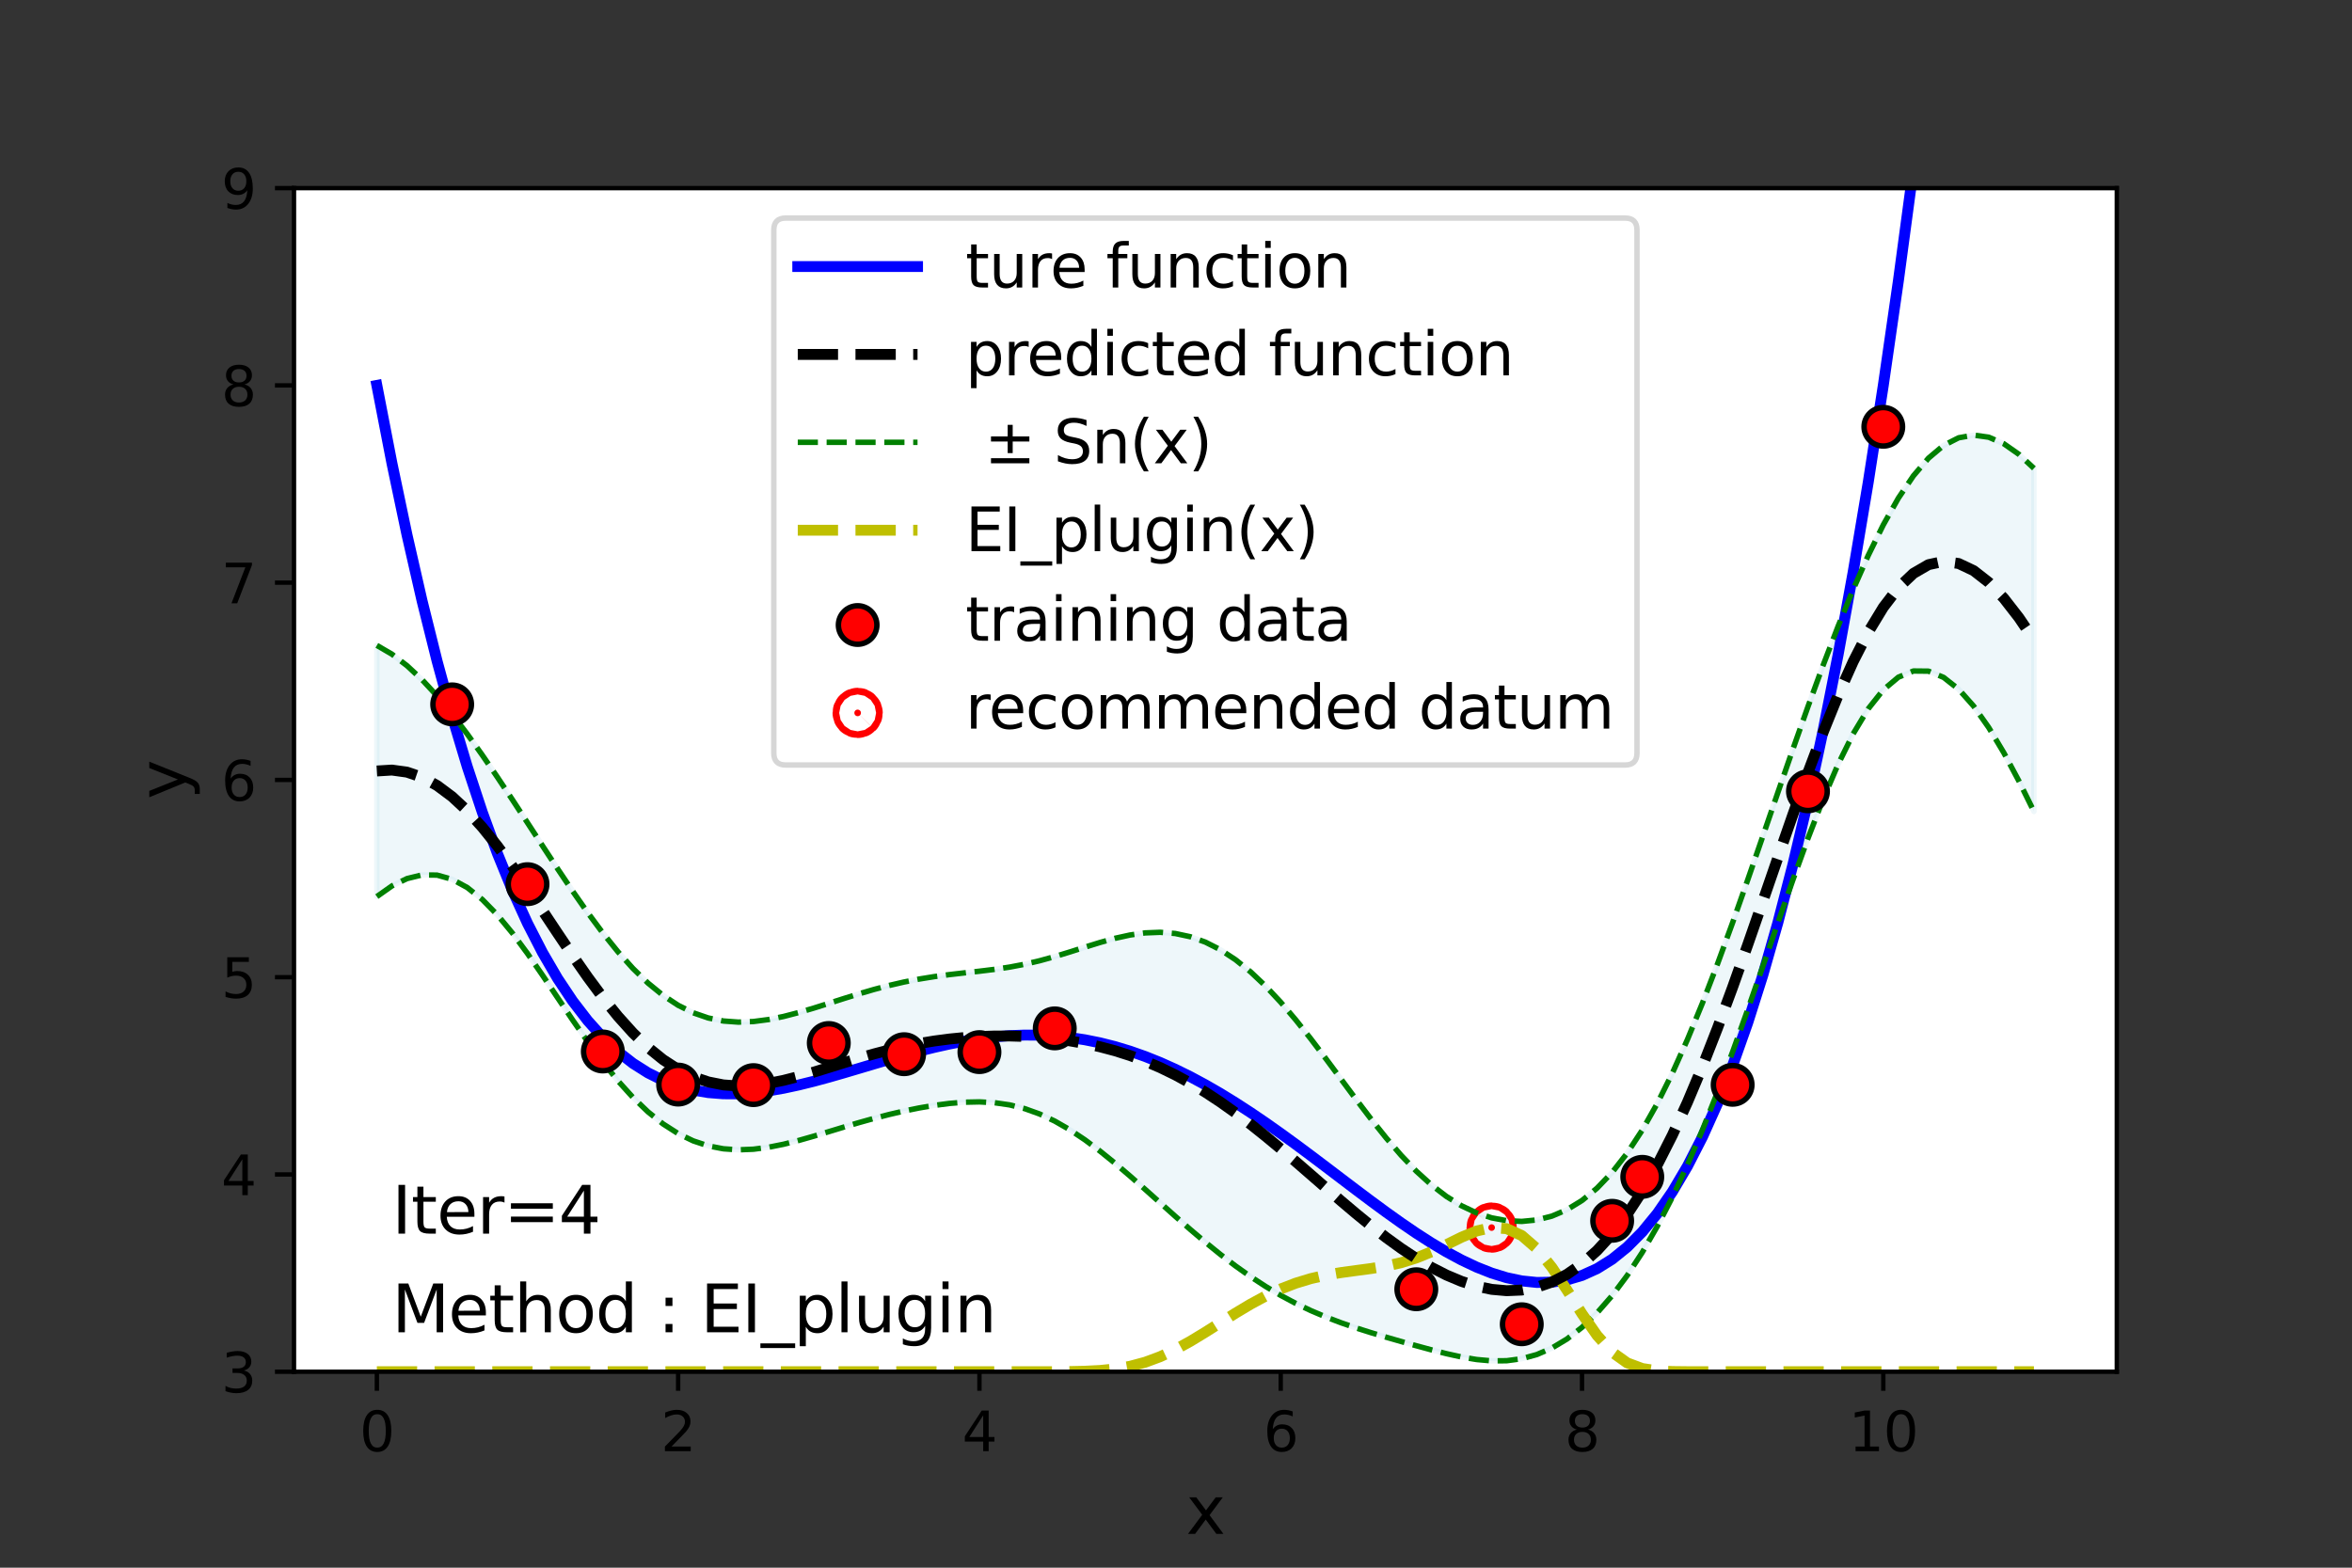 <?xml version="1.0" encoding="utf-8" standalone="no"?>
<!DOCTYPE svg PUBLIC "-//W3C//DTD SVG 1.1//EN"
  "http://www.w3.org/Graphics/SVG/1.1/DTD/svg11.dtd">
<svg height="288pt" version="1.1" viewBox="0 0 432 288" width="432pt" xmlns="http://www.w3.org/2000/svg" xmlns:xlink="http://www.w3.org/1999/xlink">
 <rect x="0" y="0" width="432" height="288" fill="#333333" stroke="none"/>
 <defs>
  <style type="text/css">*{stroke-linecap:butt;stroke-linejoin:round;}</style>
 </defs>
 <g id="figure_1">
  <g id="patch_1">
   <path d="M 0 288 
L 432 288 
L 432 0 
L 0 0 
z
" style="fill:none;"/>
  </g>
  <g id="axes_1">
   <g id="patch_2">
    <path d="M 54 252 
L 388.8 252 
L 388.8 34.56 
L 54 34.56 
z
" style="fill:#ffffff;"/>
   </g>
   <g id="PolyCollection_1">
    <defs>
     <path d="M 69.218 -169.435 
L 69.218 -123.289 
L 71.985 -125.244 
L 74.752 -126.592 
L 77.519 -127.269 
L 80.286 -127.232 
L 83.053 -126.458 
L 85.82 -124.952 
L 88.587 -122.75 
L 91.354 -119.923 
L 94.121 -116.572 
L 96.888 -112.826 
L 99.655 -108.823 
L 102.421 -104.703 
L 105.188 -100.599 
L 107.955 -96.626 
L 110.722 -92.884 
L 113.489 -89.451 
L 116.256 -86.389 
L 119.023 -83.737 
L 121.79 -81.521 
L 124.557 -79.747 
L 127.324 -78.41 
L 130.091 -77.489 
L 132.858 -76.955 
L 135.625 -76.767 
L 138.392 -76.878 
L 141.159 -77.237 
L 143.926 -77.791 
L 146.693 -78.485 
L 149.46 -79.271 
L 152.226 -80.103 
L 154.993 -80.943 
L 157.76 -81.762 
L 160.527 -82.537 
L 163.294 -83.252 
L 166.061 -83.895 
L 168.828 -84.458 
L 171.595 -84.928 
L 174.362 -85.289 
L 177.129 -85.515 
L 179.896 -85.573 
L 182.663 -85.423 
L 185.43 -85.022 
L 188.197 -84.336 
L 190.964 -83.344 
L 193.731 -82.044 
L 196.498 -80.455 
L 199.264 -78.607 
L 202.031 -76.541 
L 204.798 -74.304 
L 207.565 -71.941 
L 210.332 -69.499 
L 213.099 -67.023 
L 215.866 -64.554 
L 218.633 -62.129 
L 221.4 -59.782 
L 224.167 -57.541 
L 226.934 -55.431 
L 229.701 -53.467 
L 232.468 -51.663 
L 235.235 -50.024 
L 238.002 -48.548 
L 240.769 -47.229 
L 243.536 -46.052 
L 246.302 -44.999 
L 249.069 -44.047 
L 251.836 -43.17 
L 254.603 -42.344 
L 257.37 -41.548 
L 260.137 -40.773 
L 262.904 -40.022 
L 265.671 -39.32 
L 268.438 -38.708 
L 271.205 -38.244 
L 273.972 -37.993 
L 276.739 -38.022 
L 279.506 -38.391 
L 282.273 -39.153 
L 285.04 -40.348 
L 287.807 -42.008 
L 290.574 -44.156 
L 293.34 -46.808 
L 296.107 -49.979 
L 298.874 -53.68 
L 301.641 -57.926 
L 304.408 -62.725 
L 307.175 -68.086 
L 309.942 -74.003 
L 312.709 -80.457 
L 315.476 -87.407 
L 318.243 -94.787 
L 321.01 -102.507 
L 323.777 -110.445 
L 326.544 -118.454 
L 329.311 -126.366 
L 332.078 -133.991 
L 334.845 -141.131 
L 337.612 -147.589 
L 340.379 -153.189 
L 343.145 -157.785 
L 345.912 -161.273 
L 348.679 -163.593 
L 351.446 -164.73 
L 354.213 -164.702 
L 356.98 -163.561 
L 359.747 -161.384 
L 362.514 -158.27 
L 365.281 -154.335 
L 368.048 -149.708 
L 370.815 -144.524 
L 373.582 -138.923 
L 373.582 -201.962 
L 373.582 -201.962 
L 370.815 -204.542 
L 368.048 -206.481 
L 365.281 -207.681 
L 362.514 -208.065 
L 359.747 -207.572 
L 356.98 -206.164 
L 354.213 -203.832 
L 351.446 -200.591 
L 348.679 -196.484 
L 345.912 -191.579 
L 343.145 -185.959 
L 340.379 -179.718 
L 337.612 -172.949 
L 334.845 -165.744 
L 332.078 -158.191 
L 329.311 -150.377 
L 326.544 -142.398 
L 323.777 -134.357 
L 321.01 -126.362 
L 318.243 -118.526 
L 315.476 -110.958 
L 312.709 -103.765 
L 309.942 -97.039 
L 307.175 -90.863 
L 304.408 -85.299 
L 301.641 -80.392 
L 298.874 -76.165 
L 296.107 -72.617 
L 293.34 -69.727 
L 290.574 -67.459 
L 287.807 -65.763 
L 285.04 -64.588 
L 282.273 -63.885 
L 279.506 -63.615 
L 276.739 -63.748 
L 273.972 -64.27 
L 271.205 -65.181 
L 268.438 -66.488 
L 265.671 -68.201 
L 262.904 -70.325 
L 260.137 -72.847 
L 257.37 -75.737 
L 254.603 -78.947 
L 251.836 -82.408 
L 249.069 -86.044 
L 246.302 -89.769 
L 243.536 -93.497 
L 240.769 -97.144 
L 238.002 -100.63 
L 235.235 -103.883 
L 232.468 -106.843 
L 229.701 -109.458 
L 226.934 -111.69 
L 224.167 -113.515 
L 221.4 -114.922 
L 218.633 -115.913 
L 215.866 -116.505 
L 213.099 -116.726 
L 210.332 -116.618 
L 207.565 -116.23 
L 204.798 -115.621 
L 202.031 -114.854 
L 199.264 -113.996 
L 196.498 -113.113 
L 193.731 -112.266 
L 190.964 -111.503 
L 188.197 -110.856 
L 185.43 -110.332 
L 182.663 -109.917 
L 179.896 -109.578 
L 177.129 -109.271 
L 174.362 -108.953 
L 171.595 -108.584 
L 168.828 -108.137 
L 166.061 -107.597 
L 163.294 -106.958 
L 160.527 -106.227 
L 157.76 -105.42 
L 154.993 -104.558 
L 152.226 -103.673 
L 149.46 -102.801 
L 146.693 -101.983 
L 143.926 -101.265 
L 141.159 -100.698 
L 138.392 -100.335 
L 135.625 -100.228 
L 132.858 -100.43 
L 130.091 -100.987 
L 127.324 -101.94 
L 124.557 -103.317 
L 121.79 -105.136 
L 119.023 -107.396 
L 116.256 -110.084 
L 113.489 -113.166 
L 110.722 -116.599 
L 107.955 -120.324 
L 105.188 -124.277 
L 102.421 -128.392 
L 99.655 -132.601 
L 96.888 -136.846 
L 94.121 -141.073 
L 91.354 -145.233 
L 88.587 -149.277 
L 85.82 -153.153 
L 83.053 -156.798 
L 80.286 -160.149 
L 77.519 -163.139 
L 74.752 -165.711 
L 71.985 -167.82 
L 69.218 -169.435 
z
" id="maeccdcb677" style="stroke:#add8e6;stroke-opacity:0.2;"/>
    </defs>
    <g clip-path="url(#p981673489e)">
     <use style="fill:#add8e6;fill-opacity:0.2;stroke:#add8e6;stroke-opacity:0.2;" x="0" xlink:href="#maeccdcb677" y="288"/>
    </g>
   </g>
   <g id="PathCollection_1">
    <defs>
     <path d="M 0 0.612 
C 0.162 0.612 0.318 0.548 0.433 0.433 
C 0.548 0.318 0.612 0.162 0.612 0 
C 0.612 -0.162 0.548 -0.318 0.433 -0.433 
C 0.318 -0.548 0.162 -0.612 0 -0.612 
C -0.162 -0.612 -0.318 -0.548 -0.433 -0.433 
C -0.548 -0.318 -0.612 -0.162 -0.612 0 
C -0.612 0.162 -0.548 0.318 -0.433 0.433 
C -0.318 0.548 -0.162 0.612 0 0.612 
z
" id="me8511dda87" style="stroke:#ff0000;stroke-width:8;"/>
    </defs>
    <g clip-path="url(#p981673489e)">
     <use style="fill:#ff0000;stroke:#ff0000;stroke-width:8;" x="273.972" xlink:href="#me8511dda87" y="225.519"/>
    </g>
   </g>
   <g id="matplotlib.axis_1">
    <g id="xtick_1">
     <g id="line2d_1">
      <defs>
       <path d="M 0 0 
L 0 3.5 
" id="m7a1bb5cfb3" style="stroke:#000000;stroke-width:0.8;"/>
      </defs>
      <g>
       <use style="stroke:#000000;stroke-width:0.8;" x="69.218" xlink:href="#m7a1bb5cfb3" y="252"/>
      </g>
     </g>
     <g id="text_1">
      <!-- 0 -->
      <g transform="translate(66.037 266.598)scale(0.1 -0.1)">
       <defs>
        <path d="M 2034 4250 
Q 1547 4250 1301 3770 
Q 1056 3291 1056 2328 
Q 1056 1369 1301 889 
Q 1547 409 2034 409 
Q 2525 409 2770 889 
Q 3016 1369 3016 2328 
Q 3016 3291 2770 3770 
Q 2525 4250 2034 4250 
z
M 2034 4750 
Q 2819 4750 3233 4129 
Q 3647 3509 3647 2328 
Q 3647 1150 3233 529 
Q 2819 -91 2034 -91 
Q 1250 -91 836 529 
Q 422 1150 422 2328 
Q 422 3509 836 4129 
Q 1250 4750 2034 4750 
z
" id="DejaVuSans-30" transform="scale(0.016)"/>
       </defs>
       <use xlink:href="#DejaVuSans-30"/>
      </g>
     </g>
    </g>
    <g id="xtick_2">
     <g id="line2d_2">
      <g>
       <use style="stroke:#000000;stroke-width:0.8;" x="124.557" xlink:href="#m7a1bb5cfb3" y="252"/>
      </g>
     </g>
     <g id="text_2">
      <!-- 2 -->
      <g transform="translate(121.376 266.598)scale(0.1 -0.1)">
       <defs>
        <path d="M 1228 531 
L 3431 531 
L 3431 0 
L 469 0 
L 469 531 
Q 828 903 1448 1529 
Q 2069 2156 2228 2338 
Q 2531 2678 2651 2914 
Q 2772 3150 2772 3378 
Q 2772 3750 2511 3984 
Q 2250 4219 1831 4219 
Q 1534 4219 1204 4116 
Q 875 4013 500 3803 
L 500 4441 
Q 881 4594 1212 4672 
Q 1544 4750 1819 4750 
Q 2544 4750 2975 4387 
Q 3406 4025 3406 3419 
Q 3406 3131 3298 2873 
Q 3191 2616 2906 2266 
Q 2828 2175 2409 1742 
Q 1991 1309 1228 531 
z
" id="DejaVuSans-32" transform="scale(0.016)"/>
       </defs>
       <use xlink:href="#DejaVuSans-32"/>
      </g>
     </g>
    </g>
    <g id="xtick_3">
     <g id="line2d_3">
      <g>
       <use style="stroke:#000000;stroke-width:0.8;" x="179.896" xlink:href="#m7a1bb5cfb3" y="252"/>
      </g>
     </g>
     <g id="text_3">
      <!-- 4 -->
      <g transform="translate(176.715 266.598)scale(0.1 -0.1)">
       <defs>
        <path d="M 2419 4116 
L 825 1625 
L 2419 1625 
L 2419 4116 
z
M 2253 4666 
L 3047 4666 
L 3047 1625 
L 3713 1625 
L 3713 1100 
L 3047 1100 
L 3047 0 
L 2419 0 
L 2419 1100 
L 313 1100 
L 313 1709 
L 2253 4666 
z
" id="DejaVuSans-34" transform="scale(0.016)"/>
       </defs>
       <use xlink:href="#DejaVuSans-34"/>
      </g>
     </g>
    </g>
    <g id="xtick_4">
     <g id="line2d_4">
      <g>
       <use style="stroke:#000000;stroke-width:0.8;" x="235.235" xlink:href="#m7a1bb5cfb3" y="252"/>
      </g>
     </g>
     <g id="text_4">
      <!-- 6 -->
      <g transform="translate(232.053 266.598)scale(0.1 -0.1)">
       <defs>
        <path d="M 2113 2584 
Q 1688 2584 1439 2293 
Q 1191 2003 1191 1497 
Q 1191 994 1439 701 
Q 1688 409 2113 409 
Q 2538 409 2786 701 
Q 3034 994 3034 1497 
Q 3034 2003 2786 2293 
Q 2538 2584 2113 2584 
z
M 3366 4563 
L 3366 3988 
Q 3128 4100 2886 4159 
Q 2644 4219 2406 4219 
Q 1781 4219 1451 3797 
Q 1122 3375 1075 2522 
Q 1259 2794 1537 2939 
Q 1816 3084 2150 3084 
Q 2853 3084 3261 2657 
Q 3669 2231 3669 1497 
Q 3669 778 3244 343 
Q 2819 -91 2113 -91 
Q 1303 -91 875 529 
Q 447 1150 447 2328 
Q 447 3434 972 4092 
Q 1497 4750 2381 4750 
Q 2619 4750 2861 4703 
Q 3103 4656 3366 4563 
z
" id="DejaVuSans-36" transform="scale(0.016)"/>
       </defs>
       <use xlink:href="#DejaVuSans-36"/>
      </g>
     </g>
    </g>
    <g id="xtick_5">
     <g id="line2d_5">
      <g>
       <use style="stroke:#000000;stroke-width:0.8;" x="290.574" xlink:href="#m7a1bb5cfb3" y="252"/>
      </g>
     </g>
     <g id="text_5">
      <!-- 8 -->
      <g transform="translate(287.392 266.598)scale(0.1 -0.1)">
       <defs>
        <path d="M 2034 2216 
Q 1584 2216 1326 1975 
Q 1069 1734 1069 1313 
Q 1069 891 1326 650 
Q 1584 409 2034 409 
Q 2484 409 2743 651 
Q 3003 894 3003 1313 
Q 3003 1734 2745 1975 
Q 2488 2216 2034 2216 
z
M 1403 2484 
Q 997 2584 770 2862 
Q 544 3141 544 3541 
Q 544 4100 942 4425 
Q 1341 4750 2034 4750 
Q 2731 4750 3128 4425 
Q 3525 4100 3525 3541 
Q 3525 3141 3298 2862 
Q 3072 2584 2669 2484 
Q 3125 2378 3379 2068 
Q 3634 1759 3634 1313 
Q 3634 634 3220 271 
Q 2806 -91 2034 -91 
Q 1263 -91 848 271 
Q 434 634 434 1313 
Q 434 1759 690 2068 
Q 947 2378 1403 2484 
z
M 1172 3481 
Q 1172 3119 1398 2916 
Q 1625 2713 2034 2713 
Q 2441 2713 2670 2916 
Q 2900 3119 2900 3481 
Q 2900 3844 2670 4047 
Q 2441 4250 2034 4250 
Q 1625 4250 1398 4047 
Q 1172 3844 1172 3481 
z
" id="DejaVuSans-38" transform="scale(0.016)"/>
       </defs>
       <use xlink:href="#DejaVuSans-38"/>
      </g>
     </g>
    </g>
    <g id="xtick_6">
     <g id="line2d_6">
      <g>
       <use style="stroke:#000000;stroke-width:0.8;" x="345.912" xlink:href="#m7a1bb5cfb3" y="252"/>
      </g>
     </g>
     <g id="text_6">
      <!-- 10 -->
      <g transform="translate(339.55 266.598)scale(0.1 -0.1)">
       <defs>
        <path d="M 794 531 
L 1825 531 
L 1825 4091 
L 703 3866 
L 703 4441 
L 1819 4666 
L 2450 4666 
L 2450 531 
L 3481 531 
L 3481 0 
L 794 0 
L 794 531 
z
" id="DejaVuSans-31" transform="scale(0.016)"/>
       </defs>
       <use xlink:href="#DejaVuSans-31"/>
       <use x="63.623" xlink:href="#DejaVuSans-30"/>
      </g>
     </g>
    </g>
    <g id="text_7">
     <!-- x -->
     <g transform="translate(217.849 281.796)scale(0.12 -0.12)">
      <defs>
       <path d="M 3513 3500 
L 2247 1797 
L 3578 0 
L 2900 0 
L 1881 1375 
L 863 0 
L 184 0 
L 1544 1831 
L 300 3500 
L 978 3500 
L 1906 2253 
L 2834 3500 
L 3513 3500 
z
" id="DejaVuSans-78" transform="scale(0.016)"/>
      </defs>
      <use xlink:href="#DejaVuSans-78"/>
     </g>
    </g>
   </g>
   <g id="matplotlib.axis_2">
    <g id="ytick_1">
     <g id="line2d_7">
      <defs>
       <path d="M 0 0 
L -3.5 0 
" id="m44ce4b5a04" style="stroke:#000000;stroke-width:0.8;"/>
      </defs>
      <g>
       <use style="stroke:#000000;stroke-width:0.8;" x="54" xlink:href="#m44ce4b5a04" y="252"/>
      </g>
     </g>
     <g id="text_8">
      <!-- 3 -->
      <g transform="translate(40.638 255.799)scale(0.1 -0.1)">
       <defs>
        <path d="M 2597 2516 
Q 3050 2419 3304 2112 
Q 3559 1806 3559 1356 
Q 3559 666 3084 287 
Q 2609 -91 1734 -91 
Q 1441 -91 1130 -33 
Q 819 25 488 141 
L 488 750 
Q 750 597 1062 519 
Q 1375 441 1716 441 
Q 2309 441 2620 675 
Q 2931 909 2931 1356 
Q 2931 1769 2642 2001 
Q 2353 2234 1838 2234 
L 1294 2234 
L 1294 2753 
L 1863 2753 
Q 2328 2753 2575 2939 
Q 2822 3125 2822 3475 
Q 2822 3834 2567 4026 
Q 2313 4219 1838 4219 
Q 1578 4219 1281 4162 
Q 984 4106 628 3988 
L 628 4550 
Q 988 4650 1302 4700 
Q 1616 4750 1894 4750 
Q 2613 4750 3031 4423 
Q 3450 4097 3450 3541 
Q 3450 3153 3228 2886 
Q 3006 2619 2597 2516 
z
" id="DejaVuSans-33" transform="scale(0.016)"/>
       </defs>
       <use xlink:href="#DejaVuSans-33"/>
      </g>
     </g>
    </g>
    <g id="ytick_2">
     <g id="line2d_8">
      <g>
       <use style="stroke:#000000;stroke-width:0.8;" x="54" xlink:href="#m44ce4b5a04" y="215.76"/>
      </g>
     </g>
     <g id="text_9">
      <!-- 4 -->
      <g transform="translate(40.638 219.559)scale(0.1 -0.1)">
       <use xlink:href="#DejaVuSans-34"/>
      </g>
     </g>
    </g>
    <g id="ytick_3">
     <g id="line2d_9">
      <g>
       <use style="stroke:#000000;stroke-width:0.8;" x="54" xlink:href="#m44ce4b5a04" y="179.52"/>
      </g>
     </g>
     <g id="text_10">
      <!-- 5 -->
      <g transform="translate(40.638 183.319)scale(0.1 -0.1)">
       <defs>
        <path d="M 691 4666 
L 3169 4666 
L 3169 4134 
L 1269 4134 
L 1269 2991 
Q 1406 3038 1543 3061 
Q 1681 3084 1819 3084 
Q 2600 3084 3056 2656 
Q 3513 2228 3513 1497 
Q 3513 744 3044 326 
Q 2575 -91 1722 -91 
Q 1428 -91 1123 -41 
Q 819 9 494 109 
L 494 744 
Q 775 591 1075 516 
Q 1375 441 1709 441 
Q 2250 441 2565 725 
Q 2881 1009 2881 1497 
Q 2881 1984 2565 2268 
Q 2250 2553 1709 2553 
Q 1456 2553 1204 2497 
Q 953 2441 691 2322 
L 691 4666 
z
" id="DejaVuSans-35" transform="scale(0.016)"/>
       </defs>
       <use xlink:href="#DejaVuSans-35"/>
      </g>
     </g>
    </g>
    <g id="ytick_4">
     <g id="line2d_10">
      <g>
       <use style="stroke:#000000;stroke-width:0.8;" x="54" xlink:href="#m44ce4b5a04" y="143.28"/>
      </g>
     </g>
     <g id="text_11">
      <!-- 6 -->
      <g transform="translate(40.638 147.079)scale(0.1 -0.1)">
       <use xlink:href="#DejaVuSans-36"/>
      </g>
     </g>
    </g>
    <g id="ytick_5">
     <g id="line2d_11">
      <g>
       <use style="stroke:#000000;stroke-width:0.8;" x="54" xlink:href="#m44ce4b5a04" y="107.04"/>
      </g>
     </g>
     <g id="text_12">
      <!-- 7 -->
      <g transform="translate(40.638 110.839)scale(0.1 -0.1)">
       <defs>
        <path d="M 525 4666 
L 3525 4666 
L 3525 4397 
L 1831 0 
L 1172 0 
L 2766 4134 
L 525 4134 
L 525 4666 
z
" id="DejaVuSans-37" transform="scale(0.016)"/>
       </defs>
       <use xlink:href="#DejaVuSans-37"/>
      </g>
     </g>
    </g>
    <g id="ytick_6">
     <g id="line2d_12">
      <g>
       <use style="stroke:#000000;stroke-width:0.8;" x="54" xlink:href="#m44ce4b5a04" y="70.8"/>
      </g>
     </g>
     <g id="text_13">
      <!-- 8 -->
      <g transform="translate(40.638 74.599)scale(0.1 -0.1)">
       <use xlink:href="#DejaVuSans-38"/>
      </g>
     </g>
    </g>
    <g id="ytick_7">
     <g id="line2d_13">
      <g>
       <use style="stroke:#000000;stroke-width:0.8;" x="54" xlink:href="#m44ce4b5a04" y="34.56"/>
      </g>
     </g>
     <g id="text_14">
      <!-- 9 -->
      <g transform="translate(40.638 38.359)scale(0.1 -0.1)">
       <defs>
        <path d="M 703 97 
L 703 672 
Q 941 559 1184 500 
Q 1428 441 1663 441 
Q 2288 441 2617 861 
Q 2947 1281 2994 2138 
Q 2813 1869 2534 1725 
Q 2256 1581 1919 1581 
Q 1219 1581 811 2004 
Q 403 2428 403 3163 
Q 403 3881 828 4315 
Q 1253 4750 1959 4750 
Q 2769 4750 3195 4129 
Q 3622 3509 3622 2328 
Q 3622 1225 3098 567 
Q 2575 -91 1691 -91 
Q 1453 -91 1209 -44 
Q 966 3 703 97 
z
M 1959 2075 
Q 2384 2075 2632 2365 
Q 2881 2656 2881 3163 
Q 2881 3666 2632 3958 
Q 2384 4250 1959 4250 
Q 1534 4250 1286 3958 
Q 1038 3666 1038 3163 
Q 1038 2656 1286 2365 
Q 1534 2075 1959 2075 
z
" id="DejaVuSans-39" transform="scale(0.016)"/>
       </defs>
       <use xlink:href="#DejaVuSans-39"/>
      </g>
     </g>
    </g>
    <g id="text_15">
     <!-- y -->
     <g transform="translate(34.142 146.831)rotate(-90)scale(0.12 -0.12)">
      <defs>
       <path d="M 2059 -325 
Q 1816 -950 1584 -1140 
Q 1353 -1331 966 -1331 
L 506 -1331 
L 506 -850 
L 844 -850 
Q 1081 -850 1212 -737 
Q 1344 -625 1503 -206 
L 1606 56 
L 191 3500 
L 800 3500 
L 1894 763 
L 2988 3500 
L 3597 3500 
L 2059 -325 
z
" id="DejaVuSans-79" transform="scale(0.016)"/>
      </defs>
      <use xlink:href="#DejaVuSans-79"/>
     </g>
    </g>
   </g>
   <g id="line2d_14">
    <path clip-path="url(#p981673489e)" d="M 69.218 70.8 
L 71.985 85.084 
L 74.752 98.255 
L 77.519 110.365 
L 80.286 121.466 
L 83.053 131.608 
L 85.82 140.842 
L 88.587 149.214 
L 91.354 156.771 
L 94.121 163.561 
L 96.888 169.626 
L 99.655 175.012 
L 102.421 179.761 
L 105.188 183.913 
L 107.955 187.509 
L 110.722 190.589 
L 113.489 193.19 
L 116.256 195.349 
L 119.023 197.101 
L 121.79 198.482 
L 124.557 199.524 
L 127.324 200.261 
L 130.091 200.723 
L 132.858 200.94 
L 135.625 200.941 
L 138.392 200.754 
L 141.159 200.406 
L 143.926 199.922 
L 146.693 199.327 
L 149.46 198.643 
L 152.226 197.894 
L 154.993 197.099 
L 157.76 196.279 
L 160.527 195.453 
L 163.294 194.638 
L 166.061 193.851 
L 168.828 193.106 
L 171.595 192.419 
L 174.362 191.803 
L 177.129 191.268 
L 179.896 190.827 
L 182.663 190.488 
L 185.43 190.261 
L 188.197 190.153 
L 190.964 190.17 
L 193.731 190.317 
L 196.498 190.599 
L 199.264 191.018 
L 202.031 191.576 
L 204.798 192.273 
L 207.565 193.11 
L 210.332 194.084 
L 213.099 195.194 
L 215.866 196.434 
L 218.633 197.8 
L 221.4 199.287 
L 224.167 200.885 
L 226.934 202.589 
L 229.701 204.386 
L 232.468 206.268 
L 235.235 208.222 
L 238.002 210.235 
L 240.769 212.294 
L 243.536 214.383 
L 246.302 216.485 
L 249.069 218.584 
L 251.836 220.661 
L 254.603 222.696 
L 257.37 224.668 
L 260.137 226.556 
L 262.904 228.335 
L 265.671 229.983 
L 268.438 231.473 
L 271.205 232.78 
L 273.972 233.875 
L 276.739 234.729 
L 279.506 235.314 
L 282.273 235.598 
L 285.04 235.548 
L 287.807 235.132 
L 290.574 234.315 
L 293.34 233.061 
L 296.107 231.335 
L 298.874 229.098 
L 301.641 226.31 
L 304.408 222.933 
L 307.175 218.925 
L 309.942 214.244 
L 312.709 208.846 
L 315.476 202.686 
L 318.243 195.719 
L 321.01 187.899 
L 323.777 179.176 
L 326.544 169.503 
L 329.311 158.828 
L 332.078 147.101 
L 334.845 134.269 
L 337.612 120.278 
L 340.379 105.074 
L 343.145 88.6 
L 345.912 70.8 
L 348.679 51.616 
L 351.446 30.987 
L 354.213 8.855 
L 355.364 -1 
" style="fill:none;stroke:#0000ff;stroke-linecap:square;stroke-width:2;"/>
   </g>
   <g id="line2d_15">
    <path clip-path="url(#p981673489e)" d="M 69.218 164.711 
L 71.985 162.756 
L 74.752 161.408 
L 77.519 160.731 
L 80.286 160.768 
L 83.053 161.542 
L 85.82 163.048 
L 88.587 165.25 
L 91.354 168.077 
L 94.121 171.428 
L 96.888 175.174 
L 99.655 179.177 
L 102.421 183.297 
L 105.188 187.401 
L 107.955 191.374 
L 110.722 195.116 
L 113.489 198.549 
L 116.256 201.611 
L 119.023 204.263 
L 121.79 206.479 
L 124.557 208.253 
L 127.324 209.59 
L 130.091 210.511 
L 132.858 211.045 
L 135.625 211.233 
L 138.392 211.122 
L 141.159 210.763 
L 143.926 210.209 
L 146.693 209.515 
L 149.46 208.729 
L 152.226 207.897 
L 154.993 207.057 
L 157.76 206.238 
L 160.527 205.463 
L 163.294 204.748 
L 166.061 204.105 
L 168.828 203.542 
L 171.595 203.072 
L 174.362 202.711 
L 177.129 202.485 
L 179.896 202.427 
L 182.663 202.577 
L 185.43 202.978 
L 188.197 203.664 
L 190.964 204.656 
L 193.731 205.956 
L 196.498 207.545 
L 199.264 209.393 
L 202.031 211.459 
L 204.798 213.696 
L 207.565 216.059 
L 210.332 218.501 
L 213.099 220.977 
L 215.866 223.446 
L 218.633 225.871 
L 221.4 228.218 
L 224.167 230.459 
L 226.934 232.569 
L 229.701 234.533 
L 232.468 236.337 
L 235.235 237.976 
L 238.002 239.452 
L 240.769 240.771 
L 243.536 241.948 
L 246.302 243.001 
L 249.069 243.953 
L 251.836 244.83 
L 254.603 245.656 
L 257.37 246.452 
L 260.137 247.227 
L 262.904 247.978 
L 265.671 248.68 
L 268.438 249.292 
L 271.205 249.756 
L 273.972 250.007 
L 276.739 249.978 
L 279.506 249.609 
L 282.273 248.847 
L 285.04 247.652 
L 287.807 245.992 
L 290.574 243.844 
L 293.34 241.192 
L 296.107 238.021 
L 298.874 234.32 
L 301.641 230.074 
L 304.408 225.275 
L 307.175 219.914 
L 309.942 213.997 
L 312.709 207.543 
L 315.476 200.593 
L 318.243 193.213 
L 321.01 185.493 
L 323.777 177.555 
L 326.544 169.546 
L 329.311 161.634 
L 332.078 154.009 
L 334.845 146.869 
L 337.612 140.411 
L 340.379 134.811 
L 343.145 130.215 
L 345.912 126.727 
L 348.679 124.407 
L 351.446 123.27 
L 354.213 123.298 
L 356.98 124.439 
L 359.747 126.616 
L 362.514 129.73 
L 365.281 133.665 
L 368.048 138.292 
L 370.815 143.476 
L 373.582 149.077 
" style="fill:none;stroke:#008000;stroke-dasharray:3.7,1.6;stroke-dashoffset:0;"/>
   </g>
   <g id="line2d_16">
    <path clip-path="url(#p981673489e)" d="M 69.218 118.565 
L 71.985 120.18 
L 74.752 122.289 
L 77.519 124.861 
L 80.286 127.851 
L 83.053 131.202 
L 85.82 134.847 
L 88.587 138.723 
L 91.354 142.767 
L 94.121 146.927 
L 96.888 151.154 
L 99.655 155.399 
L 102.421 159.608 
L 105.188 163.723 
L 107.955 167.676 
L 110.722 171.401 
L 113.489 174.834 
L 116.256 177.916 
L 119.023 180.604 
L 121.79 182.864 
L 124.557 184.683 
L 127.324 186.06 
L 130.091 187.013 
L 132.858 187.57 
L 135.625 187.772 
L 138.392 187.665 
L 141.159 187.302 
L 143.926 186.735 
L 146.693 186.017 
L 149.46 185.199 
L 152.226 184.327 
L 154.993 183.442 
L 157.76 182.58 
L 160.527 181.773 
L 163.294 181.042 
L 166.061 180.403 
L 168.828 179.863 
L 171.595 179.416 
L 174.362 179.047 
L 177.129 178.729 
L 179.896 178.422 
L 182.663 178.083 
L 185.43 177.668 
L 188.197 177.144 
L 190.964 176.497 
L 193.731 175.734 
L 196.498 174.887 
L 199.264 174.004 
L 202.031 173.146 
L 204.798 172.379 
L 207.565 171.77 
L 210.332 171.382 
L 213.099 171.274 
L 215.866 171.495 
L 218.633 172.087 
L 221.4 173.078 
L 224.167 174.485 
L 226.934 176.31 
L 229.701 178.542 
L 232.468 181.157 
L 235.235 184.117 
L 238.002 187.37 
L 240.769 190.856 
L 243.536 194.503 
L 246.302 198.231 
L 249.069 201.956 
L 251.836 205.592 
L 254.603 209.053 
L 257.37 212.263 
L 260.137 215.154 
L 262.904 217.675 
L 265.671 219.799 
L 268.438 221.512 
L 271.205 222.819 
L 273.972 223.73 
L 276.739 224.252 
L 279.506 224.385 
L 282.273 224.115 
L 285.04 223.412 
L 287.807 222.237 
L 290.574 220.541 
L 293.34 218.273 
L 296.107 215.383 
L 298.874 211.835 
L 301.641 207.608 
L 304.408 202.701 
L 307.175 197.137 
L 309.942 190.961 
L 312.709 184.235 
L 315.476 177.042 
L 318.243 169.474 
L 321.01 161.638 
L 323.777 153.643 
L 326.544 145.602 
L 329.311 137.623 
L 332.078 129.809 
L 334.845 122.256 
L 337.612 115.051 
L 340.379 108.282 
L 343.145 102.041 
L 345.912 96.421 
L 348.679 91.516 
L 351.446 87.409 
L 354.213 84.168 
L 356.98 81.836 
L 359.747 80.428 
L 362.514 79.935 
L 365.281 80.319 
L 368.048 81.519 
L 370.815 83.458 
L 373.582 86.038 
" style="fill:none;stroke:#008000;stroke-dasharray:3.7,1.6;stroke-dashoffset:0;"/>
   </g>
   <g id="line2d_17">
    <path clip-path="url(#p981673489e)" d="M 69.218 252 
L 71.985 252 
L 74.752 252 
L 77.519 252 
L 80.286 252 
L 83.053 252 
L 85.82 252 
L 88.587 252 
L 91.354 252 
L 94.121 252 
L 96.888 252 
L 99.655 252 
L 102.421 252 
L 105.188 252 
L 107.955 252 
L 110.722 252 
L 113.489 252 
L 116.256 252 
L 119.023 252 
L 121.79 252 
L 124.557 251.999 
L 127.324 251.998 
L 130.091 251.998 
L 132.858 251.997 
L 135.625 251.997 
L 138.392 251.997 
L 141.159 251.998 
L 143.926 251.998 
L 146.693 251.999 
L 149.46 251.999 
L 152.226 251.999 
L 154.993 251.999 
L 157.76 252 
L 160.527 252 
L 163.294 252 
L 166.061 252 
L 168.828 252 
L 171.595 252 
L 174.362 252 
L 177.129 252 
L 179.896 252 
L 182.663 252 
L 185.43 252 
L 188.197 251.999 
L 190.964 251.997 
L 193.731 251.99 
L 196.498 251.968 
L 199.264 251.909 
L 202.031 251.77 
L 204.798 251.49 
L 207.565 251.004 
L 210.332 250.26 
L 213.099 249.234 
L 215.866 247.937 
L 218.633 246.414 
L 221.4 244.735 
L 224.167 242.981 
L 226.934 241.239 
L 229.701 239.587 
L 232.468 238.09 
L 235.235 236.796 
L 238.002 235.729 
L 240.769 234.89 
L 243.536 234.258 
L 246.302 233.787 
L 249.069 233.409 
L 251.836 233.041 
L 254.603 232.591 
L 257.37 231.967 
L 260.137 231.102 
L 262.904 229.978 
L 265.671 228.655 
L 268.438 227.292 
L 271.205 226.144 
L 273.972 225.519 
L 276.739 225.721 
L 279.506 226.98 
L 282.273 229.383 
L 285.04 232.828 
L 287.807 236.993 
L 290.574 241.361 
L 293.34 245.331 
L 296.107 248.404 
L 298.874 250.382 
L 301.641 251.411 
L 304.408 251.832 
L 307.175 251.964 
L 309.942 251.994 
L 312.709 251.999 
L 315.476 252 
L 318.243 252 
L 321.01 252 
L 323.777 252 
L 326.544 252 
L 329.311 252 
L 332.078 252 
L 334.845 252 
L 337.612 252 
L 340.379 252 
L 343.145 252 
L 345.912 252 
L 348.679 252 
L 351.446 252 
L 354.213 252 
L 356.98 252 
L 359.747 252 
L 362.514 252 
L 365.281 252 
L 368.048 252 
L 370.815 252 
L 373.582 251.998 
" style="fill:none;stroke:#bfbf00;stroke-dasharray:7.4,3.2;stroke-dashoffset:0;stroke-width:2;"/>
   </g>
   <g id="patch_3">
    <path d="M 54 252 
L 54 34.56 
" style="fill:none;stroke:#000000;stroke-linecap:square;stroke-linejoin:miter;stroke-width:0.8;"/>
   </g>
   <g id="patch_4">
    <path d="M 388.8 252 
L 388.8 34.56 
" style="fill:none;stroke:#000000;stroke-linecap:square;stroke-linejoin:miter;stroke-width:0.8;"/>
   </g>
   <g id="patch_5">
    <path d="M 54 252 
L 388.8 252 
" style="fill:none;stroke:#000000;stroke-linecap:square;stroke-linejoin:miter;stroke-width:0.8;"/>
   </g>
   <g id="patch_6">
    <path d="M 54 34.56 
L 388.8 34.56 
" style="fill:none;stroke:#000000;stroke-linecap:square;stroke-linejoin:miter;stroke-width:0.8;"/>
   </g>
   <g id="text_16">
    <!-- Method : EI_plugin -->
    <g transform="translate(71.985 244.752)scale(0.12 -0.12)">
     <defs>
      <path d="M 628 4666 
L 1569 4666 
L 2759 1491 
L 3956 4666 
L 4897 4666 
L 4897 0 
L 4281 0 
L 4281 4097 
L 3078 897 
L 2444 897 
L 1241 4097 
L 1241 0 
L 628 0 
L 628 4666 
z
" id="DejaVuSans-4d" transform="scale(0.016)"/>
      <path d="M 3597 1894 
L 3597 1613 
L 953 1613 
Q 991 1019 1311 708 
Q 1631 397 2203 397 
Q 2534 397 2845 478 
Q 3156 559 3463 722 
L 3463 178 
Q 3153 47 2828 -22 
Q 2503 -91 2169 -91 
Q 1331 -91 842 396 
Q 353 884 353 1716 
Q 353 2575 817 3079 
Q 1281 3584 2069 3584 
Q 2775 3584 3186 3129 
Q 3597 2675 3597 1894 
z
M 3022 2063 
Q 3016 2534 2758 2815 
Q 2500 3097 2075 3097 
Q 1594 3097 1305 2825 
Q 1016 2553 972 2059 
L 3022 2063 
z
" id="DejaVuSans-65" transform="scale(0.016)"/>
      <path d="M 1172 4494 
L 1172 3500 
L 2356 3500 
L 2356 3053 
L 1172 3053 
L 1172 1153 
Q 1172 725 1289 603 
Q 1406 481 1766 481 
L 2356 481 
L 2356 0 
L 1766 0 
Q 1100 0 847 248 
Q 594 497 594 1153 
L 594 3053 
L 172 3053 
L 172 3500 
L 594 3500 
L 594 4494 
L 1172 4494 
z
" id="DejaVuSans-74" transform="scale(0.016)"/>
      <path d="M 3513 2113 
L 3513 0 
L 2938 0 
L 2938 2094 
Q 2938 2591 2744 2837 
Q 2550 3084 2163 3084 
Q 1697 3084 1428 2787 
Q 1159 2491 1159 1978 
L 1159 0 
L 581 0 
L 581 4863 
L 1159 4863 
L 1159 2956 
Q 1366 3272 1645 3428 
Q 1925 3584 2291 3584 
Q 2894 3584 3203 3211 
Q 3513 2838 3513 2113 
z
" id="DejaVuSans-68" transform="scale(0.016)"/>
      <path d="M 1959 3097 
Q 1497 3097 1228 2736 
Q 959 2375 959 1747 
Q 959 1119 1226 758 
Q 1494 397 1959 397 
Q 2419 397 2687 759 
Q 2956 1122 2956 1747 
Q 2956 2369 2687 2733 
Q 2419 3097 1959 3097 
z
M 1959 3584 
Q 2709 3584 3137 3096 
Q 3566 2609 3566 1747 
Q 3566 888 3137 398 
Q 2709 -91 1959 -91 
Q 1206 -91 779 398 
Q 353 888 353 1747 
Q 353 2609 779 3096 
Q 1206 3584 1959 3584 
z
" id="DejaVuSans-6f" transform="scale(0.016)"/>
      <path d="M 2906 2969 
L 2906 4863 
L 3481 4863 
L 3481 0 
L 2906 0 
L 2906 525 
Q 2725 213 2448 61 
Q 2172 -91 1784 -91 
Q 1150 -91 751 415 
Q 353 922 353 1747 
Q 353 2572 751 3078 
Q 1150 3584 1784 3584 
Q 2172 3584 2448 3432 
Q 2725 3281 2906 2969 
z
M 947 1747 
Q 947 1113 1208 752 
Q 1469 391 1925 391 
Q 2381 391 2643 752 
Q 2906 1113 2906 1747 
Q 2906 2381 2643 2742 
Q 2381 3103 1925 3103 
Q 1469 3103 1208 2742 
Q 947 2381 947 1747 
z
" id="DejaVuSans-64" transform="scale(0.016)"/>
      <path id="DejaVuSans-20" transform="scale(0.016)"/>
      <path d="M 750 794 
L 1409 794 
L 1409 0 
L 750 0 
L 750 794 
z
M 750 3309 
L 1409 3309 
L 1409 2516 
L 750 2516 
L 750 3309 
z
" id="DejaVuSans-3a" transform="scale(0.016)"/>
      <path d="M 628 4666 
L 3578 4666 
L 3578 4134 
L 1259 4134 
L 1259 2753 
L 3481 2753 
L 3481 2222 
L 1259 2222 
L 1259 531 
L 3634 531 
L 3634 0 
L 628 0 
L 628 4666 
z
" id="DejaVuSans-45" transform="scale(0.016)"/>
      <path d="M 628 4666 
L 1259 4666 
L 1259 0 
L 628 0 
L 628 4666 
z
" id="DejaVuSans-49" transform="scale(0.016)"/>
      <path d="M 3263 -1063 
L 3263 -1509 
L -63 -1509 
L -63 -1063 
L 3263 -1063 
z
" id="DejaVuSans-5f" transform="scale(0.016)"/>
      <path d="M 1159 525 
L 1159 -1331 
L 581 -1331 
L 581 3500 
L 1159 3500 
L 1159 2969 
Q 1341 3281 1617 3432 
Q 1894 3584 2278 3584 
Q 2916 3584 3314 3078 
Q 3713 2572 3713 1747 
Q 3713 922 3314 415 
Q 2916 -91 2278 -91 
Q 1894 -91 1617 61 
Q 1341 213 1159 525 
z
M 3116 1747 
Q 3116 2381 2855 2742 
Q 2594 3103 2138 3103 
Q 1681 3103 1420 2742 
Q 1159 2381 1159 1747 
Q 1159 1113 1420 752 
Q 1681 391 2138 391 
Q 2594 391 2855 752 
Q 3116 1113 3116 1747 
z
" id="DejaVuSans-70" transform="scale(0.016)"/>
      <path d="M 603 4863 
L 1178 4863 
L 1178 0 
L 603 0 
L 603 4863 
z
" id="DejaVuSans-6c" transform="scale(0.016)"/>
      <path d="M 544 1381 
L 544 3500 
L 1119 3500 
L 1119 1403 
Q 1119 906 1312 657 
Q 1506 409 1894 409 
Q 2359 409 2629 706 
Q 2900 1003 2900 1516 
L 2900 3500 
L 3475 3500 
L 3475 0 
L 2900 0 
L 2900 538 
Q 2691 219 2414 64 
Q 2138 -91 1772 -91 
Q 1169 -91 856 284 
Q 544 659 544 1381 
z
M 1991 3584 
L 1991 3584 
z
" id="DejaVuSans-75" transform="scale(0.016)"/>
      <path d="M 2906 1791 
Q 2906 2416 2648 2759 
Q 2391 3103 1925 3103 
Q 1463 3103 1205 2759 
Q 947 2416 947 1791 
Q 947 1169 1205 825 
Q 1463 481 1925 481 
Q 2391 481 2648 825 
Q 2906 1169 2906 1791 
z
M 3481 434 
Q 3481 -459 3084 -895 
Q 2688 -1331 1869 -1331 
Q 1566 -1331 1297 -1286 
Q 1028 -1241 775 -1147 
L 775 -588 
Q 1028 -725 1275 -790 
Q 1522 -856 1778 -856 
Q 2344 -856 2625 -561 
Q 2906 -266 2906 331 
L 2906 616 
Q 2728 306 2450 153 
Q 2172 0 1784 0 
Q 1141 0 747 490 
Q 353 981 353 1791 
Q 353 2603 747 3093 
Q 1141 3584 1784 3584 
Q 2172 3584 2450 3431 
Q 2728 3278 2906 2969 
L 2906 3500 
L 3481 3500 
L 3481 434 
z
" id="DejaVuSans-67" transform="scale(0.016)"/>
      <path d="M 603 3500 
L 1178 3500 
L 1178 0 
L 603 0 
L 603 3500 
z
M 603 4863 
L 1178 4863 
L 1178 4134 
L 603 4134 
L 603 4863 
z
" id="DejaVuSans-69" transform="scale(0.016)"/>
      <path d="M 3513 2113 
L 3513 0 
L 2938 0 
L 2938 2094 
Q 2938 2591 2744 2837 
Q 2550 3084 2163 3084 
Q 1697 3084 1428 2787 
Q 1159 2491 1159 1978 
L 1159 0 
L 581 0 
L 581 3500 
L 1159 3500 
L 1159 2956 
Q 1366 3272 1645 3428 
Q 1925 3584 2291 3584 
Q 2894 3584 3203 3211 
Q 3513 2838 3513 2113 
z
" id="DejaVuSans-6e" transform="scale(0.016)"/>
     </defs>
     <use xlink:href="#DejaVuSans-4d"/>
     <use x="86.279" xlink:href="#DejaVuSans-65"/>
     <use x="147.803" xlink:href="#DejaVuSans-74"/>
     <use x="187.012" xlink:href="#DejaVuSans-68"/>
     <use x="250.391" xlink:href="#DejaVuSans-6f"/>
     <use x="311.572" xlink:href="#DejaVuSans-64"/>
     <use x="375.049" xlink:href="#DejaVuSans-20"/>
     <use x="406.836" xlink:href="#DejaVuSans-3a"/>
     <use x="440.527" xlink:href="#DejaVuSans-20"/>
     <use x="472.314" xlink:href="#DejaVuSans-45"/>
     <use x="535.498" xlink:href="#DejaVuSans-49"/>
     <use x="564.99" xlink:href="#DejaVuSans-5f"/>
     <use x="614.99" xlink:href="#DejaVuSans-70"/>
     <use x="678.467" xlink:href="#DejaVuSans-6c"/>
     <use x="706.25" xlink:href="#DejaVuSans-75"/>
     <use x="769.629" xlink:href="#DejaVuSans-67"/>
     <use x="833.105" xlink:href="#DejaVuSans-69"/>
     <use x="860.889" xlink:href="#DejaVuSans-6e"/>
    </g>
   </g>
   <g id="text_17">
    <!-- Iter=4 -->
    <g transform="translate(71.985 226.632)scale(0.12 -0.12)">
     <defs>
      <path d="M 2631 2963 
Q 2534 3019 2420 3045 
Q 2306 3072 2169 3072 
Q 1681 3072 1420 2755 
Q 1159 2438 1159 1844 
L 1159 0 
L 581 0 
L 581 3500 
L 1159 3500 
L 1159 2956 
Q 1341 3275 1631 3429 
Q 1922 3584 2338 3584 
Q 2397 3584 2469 3576 
Q 2541 3569 2628 3553 
L 2631 2963 
z
" id="DejaVuSans-72" transform="scale(0.016)"/>
      <path d="M 678 2906 
L 4684 2906 
L 4684 2381 
L 678 2381 
L 678 2906 
z
M 678 1631 
L 4684 1631 
L 4684 1100 
L 678 1100 
L 678 1631 
z
" id="DejaVuSans-3d" transform="scale(0.016)"/>
     </defs>
     <use xlink:href="#DejaVuSans-49"/>
     <use x="29.492" xlink:href="#DejaVuSans-74"/>
     <use x="68.701" xlink:href="#DejaVuSans-65"/>
     <use x="130.225" xlink:href="#DejaVuSans-72"/>
     <use x="171.338" xlink:href="#DejaVuSans-3d"/>
     <use x="255.127" xlink:href="#DejaVuSans-34"/>
    </g>
   </g>
   <g id="legend_1">
    <g id="patch_7">
     <path d="M 144.328 140.542 
L 298.472 140.542 
Q 300.672 140.542 300.672 138.342 
L 300.672 42.26 
Q 300.672 40.06 298.472 40.06 
L 144.328 40.06 
Q 142.128 40.06 142.128 42.26 
L 142.128 138.342 
Q 142.128 140.542 144.328 140.542 
z
" style="fill:#ffffff;opacity:0.8;stroke:#cccccc;stroke-linejoin:miter;"/>
    </g>
    <g id="line2d_18">
     <path d="M 146.528 48.968 
L 168.528 48.968 
" style="fill:none;stroke:#0000ff;stroke-linecap:square;stroke-width:2;"/>
    </g>
    <g id="line2d_19"/>
    <g id="text_18">
     <!-- ture function -->
     <g transform="translate(177.328 52.818)scale(0.11 -0.11)">
      <defs>
       <path d="M 2375 4863 
L 2375 4384 
L 1825 4384 
Q 1516 4384 1395 4259 
Q 1275 4134 1275 3809 
L 1275 3500 
L 2222 3500 
L 2222 3053 
L 1275 3053 
L 1275 0 
L 697 0 
L 697 3053 
L 147 3053 
L 147 3500 
L 697 3500 
L 697 3744 
Q 697 4328 969 4595 
Q 1241 4863 1831 4863 
L 2375 4863 
z
" id="DejaVuSans-66" transform="scale(0.016)"/>
       <path d="M 3122 3366 
L 3122 2828 
Q 2878 2963 2633 3030 
Q 2388 3097 2138 3097 
Q 1578 3097 1268 2742 
Q 959 2388 959 1747 
Q 959 1106 1268 751 
Q 1578 397 2138 397 
Q 2388 397 2633 464 
Q 2878 531 3122 666 
L 3122 134 
Q 2881 22 2623 -34 
Q 2366 -91 2075 -91 
Q 1284 -91 818 406 
Q 353 903 353 1747 
Q 353 2603 823 3093 
Q 1294 3584 2113 3584 
Q 2378 3584 2631 3529 
Q 2884 3475 3122 3366 
z
" id="DejaVuSans-63" transform="scale(0.016)"/>
      </defs>
      <use xlink:href="#DejaVuSans-74"/>
      <use x="39.209" xlink:href="#DejaVuSans-75"/>
      <use x="102.588" xlink:href="#DejaVuSans-72"/>
      <use x="141.451" xlink:href="#DejaVuSans-65"/>
      <use x="202.975" xlink:href="#DejaVuSans-20"/>
      <use x="234.762" xlink:href="#DejaVuSans-66"/>
      <use x="269.967" xlink:href="#DejaVuSans-75"/>
      <use x="333.346" xlink:href="#DejaVuSans-6e"/>
      <use x="396.725" xlink:href="#DejaVuSans-63"/>
      <use x="451.705" xlink:href="#DejaVuSans-74"/>
      <use x="490.914" xlink:href="#DejaVuSans-69"/>
      <use x="518.697" xlink:href="#DejaVuSans-6f"/>
      <use x="579.879" xlink:href="#DejaVuSans-6e"/>
     </g>
    </g>
    <g id="line2d_20">
     <path d="M 146.528 65.114 
L 168.528 65.114 
" style="fill:none;stroke:#000000;stroke-dasharray:7.4,3.2;stroke-dashoffset:0;stroke-width:2;"/>
    </g>
    <g id="line2d_21"/>
    <g id="text_19">
     <!-- predicted function -->
     <g transform="translate(177.328 68.964)scale(0.11 -0.11)">
      <use xlink:href="#DejaVuSans-70"/>
      <use x="63.477" xlink:href="#DejaVuSans-72"/>
      <use x="102.34" xlink:href="#DejaVuSans-65"/>
      <use x="163.863" xlink:href="#DejaVuSans-64"/>
      <use x="227.34" xlink:href="#DejaVuSans-69"/>
      <use x="255.123" xlink:href="#DejaVuSans-63"/>
      <use x="310.104" xlink:href="#DejaVuSans-74"/>
      <use x="349.312" xlink:href="#DejaVuSans-65"/>
      <use x="410.836" xlink:href="#DejaVuSans-64"/>
      <use x="474.312" xlink:href="#DejaVuSans-20"/>
      <use x="506.1" xlink:href="#DejaVuSans-66"/>
      <use x="541.305" xlink:href="#DejaVuSans-75"/>
      <use x="604.684" xlink:href="#DejaVuSans-6e"/>
      <use x="668.062" xlink:href="#DejaVuSans-63"/>
      <use x="723.043" xlink:href="#DejaVuSans-74"/>
      <use x="762.252" xlink:href="#DejaVuSans-69"/>
      <use x="790.035" xlink:href="#DejaVuSans-6f"/>
      <use x="851.217" xlink:href="#DejaVuSans-6e"/>
     </g>
    </g>
    <g id="line2d_22">
     <path d="M 146.528 81.26 
L 168.528 81.26 
" style="fill:none;stroke:#008000;stroke-dasharray:3.7,1.6;stroke-dashoffset:0;"/>
    </g>
    <g id="line2d_23"/>
    <g id="text_20">
     <!--  ± Sn(x) -->
     <g transform="translate(177.328 85.11)scale(0.11 -0.11)">
      <defs>
       <path d="M 2944 4013 
L 2944 2803 
L 4684 2803 
L 4684 2272 
L 2944 2272 
L 2944 1063 
L 2419 1063 
L 2419 2272 
L 678 2272 
L 678 2803 
L 2419 2803 
L 2419 4013 
L 2944 4013 
z
M 678 531 
L 4684 531 
L 4684 0 
L 678 0 
L 678 531 
z
" id="DejaVuSans-b1" transform="scale(0.016)"/>
       <path d="M 3425 4513 
L 3425 3897 
Q 3066 4069 2747 4153 
Q 2428 4238 2131 4238 
Q 1616 4238 1336 4038 
Q 1056 3838 1056 3469 
Q 1056 3159 1242 3001 
Q 1428 2844 1947 2747 
L 2328 2669 
Q 3034 2534 3370 2195 
Q 3706 1856 3706 1288 
Q 3706 609 3251 259 
Q 2797 -91 1919 -91 
Q 1588 -91 1214 -16 
Q 841 59 441 206 
L 441 856 
Q 825 641 1194 531 
Q 1563 422 1919 422 
Q 2459 422 2753 634 
Q 3047 847 3047 1241 
Q 3047 1584 2836 1778 
Q 2625 1972 2144 2069 
L 1759 2144 
Q 1053 2284 737 2584 
Q 422 2884 422 3419 
Q 422 4038 858 4394 
Q 1294 4750 2059 4750 
Q 2388 4750 2728 4690 
Q 3069 4631 3425 4513 
z
" id="DejaVuSans-53" transform="scale(0.016)"/>
       <path d="M 1984 4856 
Q 1566 4138 1362 3434 
Q 1159 2731 1159 2009 
Q 1159 1288 1364 580 
Q 1569 -128 1984 -844 
L 1484 -844 
Q 1016 -109 783 600 
Q 550 1309 550 2009 
Q 550 2706 781 3412 
Q 1013 4119 1484 4856 
L 1984 4856 
z
" id="DejaVuSans-28" transform="scale(0.016)"/>
       <path d="M 513 4856 
L 1013 4856 
Q 1481 4119 1714 3412 
Q 1947 2706 1947 2009 
Q 1947 1309 1714 600 
Q 1481 -109 1013 -844 
L 513 -844 
Q 928 -128 1133 580 
Q 1338 1288 1338 2009 
Q 1338 2731 1133 3434 
Q 928 4138 513 4856 
z
" id="DejaVuSans-29" transform="scale(0.016)"/>
      </defs>
      <use xlink:href="#DejaVuSans-20"/>
      <use x="31.787" xlink:href="#DejaVuSans-b1"/>
      <use x="115.576" xlink:href="#DejaVuSans-20"/>
      <use x="147.363" xlink:href="#DejaVuSans-53"/>
      <use x="210.84" xlink:href="#DejaVuSans-6e"/>
      <use x="274.219" xlink:href="#DejaVuSans-28"/>
      <use x="313.232" xlink:href="#DejaVuSans-78"/>
      <use x="372.412" xlink:href="#DejaVuSans-29"/>
     </g>
    </g>
    <g id="line2d_24">
     <path d="M 146.528 97.406 
L 168.528 97.406 
" style="fill:none;stroke:#bfbf00;stroke-dasharray:7.4,3.2;stroke-dashoffset:0;stroke-width:2;"/>
    </g>
    <g id="line2d_25"/>
    <g id="text_21">
     <!-- EI_plugin(x) -->
     <g transform="translate(177.328 101.256)scale(0.11 -0.11)">
      <use xlink:href="#DejaVuSans-45"/>
      <use x="63.184" xlink:href="#DejaVuSans-49"/>
      <use x="92.676" xlink:href="#DejaVuSans-5f"/>
      <use x="142.676" xlink:href="#DejaVuSans-70"/>
      <use x="206.152" xlink:href="#DejaVuSans-6c"/>
      <use x="233.936" xlink:href="#DejaVuSans-75"/>
      <use x="297.314" xlink:href="#DejaVuSans-67"/>
      <use x="360.791" xlink:href="#DejaVuSans-69"/>
      <use x="388.574" xlink:href="#DejaVuSans-6e"/>
      <use x="451.953" xlink:href="#DejaVuSans-28"/>
      <use x="490.967" xlink:href="#DejaVuSans-78"/>
      <use x="550.146" xlink:href="#DejaVuSans-29"/>
     </g>
    </g>
    <g id="PathCollection_2">
     <defs>
      <path d="M 0 3.536 
C 0.938 3.536 1.837 3.163 2.5 2.5 
C 3.163 1.837 3.536 0.938 3.536 0 
C 3.536 -0.938 3.163 -1.837 2.5 -2.5 
C 1.837 -3.163 0.938 -3.536 0 -3.536 
C -0.938 -3.536 -1.837 -3.163 -2.5 -2.5 
C -3.163 -1.837 -3.536 -0.938 -3.536 0 
C -3.536 0.938 -3.163 1.837 -2.5 2.5 
C -1.837 3.163 -0.938 3.536 0 3.536 
z
" id="ma52121108e" style="stroke:#000000;"/>
     </defs>
     <g>
      <use style="fill:#ff0000;stroke:#000000;" x="157.528" xlink:href="#ma52121108e" y="114.82"/>
     </g>
    </g>
    <g id="text_22">
     <!-- training data -->
     <g transform="translate(177.328 117.708)scale(0.11 -0.11)">
      <defs>
       <path d="M 2194 1759 
Q 1497 1759 1228 1600 
Q 959 1441 959 1056 
Q 959 750 1161 570 
Q 1363 391 1709 391 
Q 2188 391 2477 730 
Q 2766 1069 2766 1631 
L 2766 1759 
L 2194 1759 
z
M 3341 1997 
L 3341 0 
L 2766 0 
L 2766 531 
Q 2569 213 2275 61 
Q 1981 -91 1556 -91 
Q 1019 -91 701 211 
Q 384 513 384 1019 
Q 384 1609 779 1909 
Q 1175 2209 1959 2209 
L 2766 2209 
L 2766 2266 
Q 2766 2663 2505 2880 
Q 2244 3097 1772 3097 
Q 1472 3097 1187 3025 
Q 903 2953 641 2809 
L 641 3341 
Q 956 3463 1253 3523 
Q 1550 3584 1831 3584 
Q 2591 3584 2966 3190 
Q 3341 2797 3341 1997 
z
" id="DejaVuSans-61" transform="scale(0.016)"/>
      </defs>
      <use xlink:href="#DejaVuSans-74"/>
      <use x="39.209" xlink:href="#DejaVuSans-72"/>
      <use x="80.322" xlink:href="#DejaVuSans-61"/>
      <use x="141.602" xlink:href="#DejaVuSans-69"/>
      <use x="169.385" xlink:href="#DejaVuSans-6e"/>
      <use x="232.764" xlink:href="#DejaVuSans-69"/>
      <use x="260.547" xlink:href="#DejaVuSans-6e"/>
      <use x="323.926" xlink:href="#DejaVuSans-67"/>
      <use x="387.402" xlink:href="#DejaVuSans-20"/>
      <use x="419.189" xlink:href="#DejaVuSans-64"/>
      <use x="482.666" xlink:href="#DejaVuSans-61"/>
      <use x="543.945" xlink:href="#DejaVuSans-74"/>
      <use x="583.154" xlink:href="#DejaVuSans-61"/>
     </g>
    </g>
    <g id="PathCollection_3">
     <g>
      <use style="fill:#ff0000;stroke:#ff0000;stroke-width:8;" x="157.528" xlink:href="#me8511dda87" y="130.966"/>
     </g>
    </g>
    <g id="text_23">
     <!-- recommended datum -->
     <g transform="translate(177.328 133.854)scale(0.11 -0.11)">
      <defs>
       <path d="M 3328 2828 
Q 3544 3216 3844 3400 
Q 4144 3584 4550 3584 
Q 5097 3584 5394 3201 
Q 5691 2819 5691 2113 
L 5691 0 
L 5113 0 
L 5113 2094 
Q 5113 2597 4934 2840 
Q 4756 3084 4391 3084 
Q 3944 3084 3684 2787 
Q 3425 2491 3425 1978 
L 3425 0 
L 2847 0 
L 2847 2094 
Q 2847 2600 2669 2842 
Q 2491 3084 2119 3084 
Q 1678 3084 1418 2786 
Q 1159 2488 1159 1978 
L 1159 0 
L 581 0 
L 581 3500 
L 1159 3500 
L 1159 2956 
Q 1356 3278 1631 3431 
Q 1906 3584 2284 3584 
Q 2666 3584 2933 3390 
Q 3200 3197 3328 2828 
z
" id="DejaVuSans-6d" transform="scale(0.016)"/>
      </defs>
      <use xlink:href="#DejaVuSans-72"/>
      <use x="38.863" xlink:href="#DejaVuSans-65"/>
      <use x="100.387" xlink:href="#DejaVuSans-63"/>
      <use x="155.367" xlink:href="#DejaVuSans-6f"/>
      <use x="216.549" xlink:href="#DejaVuSans-6d"/>
      <use x="313.961" xlink:href="#DejaVuSans-6d"/>
      <use x="411.373" xlink:href="#DejaVuSans-65"/>
      <use x="472.896" xlink:href="#DejaVuSans-6e"/>
      <use x="536.275" xlink:href="#DejaVuSans-64"/>
      <use x="599.752" xlink:href="#DejaVuSans-65"/>
      <use x="661.275" xlink:href="#DejaVuSans-64"/>
      <use x="724.752" xlink:href="#DejaVuSans-20"/>
      <use x="756.539" xlink:href="#DejaVuSans-64"/>
      <use x="820.016" xlink:href="#DejaVuSans-61"/>
      <use x="881.295" xlink:href="#DejaVuSans-74"/>
      <use x="920.504" xlink:href="#DejaVuSans-75"/>
      <use x="983.883" xlink:href="#DejaVuSans-6d"/>
     </g>
    </g>
   </g>
   <g id="line2d_26">
    <path clip-path="url(#p981673489e)" d="M 69.218 141.638 
L 71.985 141.468 
L 74.752 141.849 
L 77.519 142.796 
L 80.286 144.31 
L 83.053 146.372 
L 85.82 148.947 
L 88.587 151.986 
L 91.354 155.422 
L 94.121 159.177 
L 96.888 163.164 
L 99.655 167.288 
L 102.421 171.453 
L 105.188 175.562 
L 107.955 179.525 
L 110.722 183.259 
L 113.489 186.691 
L 116.256 189.764 
L 119.023 192.433 
L 121.79 194.672 
L 124.557 196.468 
L 127.324 197.825 
L 130.091 198.762 
L 132.858 199.308 
L 135.625 199.502 
L 138.392 199.393 
L 141.159 199.032 
L 143.926 198.472 
L 146.693 197.766 
L 149.46 196.964 
L 152.226 196.112 
L 154.993 195.249 
L 157.76 194.409 
L 160.527 193.618 
L 163.294 192.895 
L 166.061 192.254 
L 168.828 191.702 
L 171.595 191.244 
L 174.362 190.879 
L 177.129 190.607 
L 179.896 190.424 
L 182.663 190.33 
L 185.43 190.323 
L 188.197 190.404 
L 190.964 190.576 
L 193.731 190.845 
L 196.498 191.216 
L 199.264 191.698 
L 202.031 192.302 
L 204.798 193.038 
L 207.565 193.915 
L 210.332 194.941 
L 213.099 196.125 
L 215.866 197.471 
L 218.633 198.979 
L 221.4 200.648 
L 224.167 202.472 
L 226.934 204.44 
L 229.701 206.537 
L 232.468 208.747 
L 235.235 211.046 
L 238.002 213.411 
L 240.769 215.813 
L 243.536 218.225 
L 246.302 220.616 
L 249.069 222.954 
L 251.836 225.211 
L 254.603 227.355 
L 257.37 229.357 
L 260.137 231.19 
L 262.904 232.827 
L 265.671 234.239 
L 268.438 235.402 
L 271.205 236.287 
L 273.972 236.868 
L 276.739 237.115 
L 279.506 236.997 
L 282.273 236.481 
L 285.04 235.532 
L 287.807 234.115 
L 290.574 232.193 
L 293.34 229.732 
L 296.107 226.702 
L 298.874 223.077 
L 301.641 218.841 
L 304.408 213.988 
L 307.175 208.526 
L 309.942 202.479 
L 312.709 195.889 
L 315.476 188.818 
L 318.243 181.344 
L 321.01 173.566 
L 323.777 165.599 
L 326.544 157.574 
L 329.311 149.629 
L 332.078 141.909 
L 334.845 134.562 
L 337.612 127.731 
L 340.379 121.546 
L 343.145 116.128 
L 345.912 111.574 
L 348.679 107.961 
L 351.446 105.34 
L 354.213 103.733 
L 356.98 103.137 
L 359.747 103.522 
L 362.514 104.832 
L 365.281 106.992 
L 368.048 109.906 
L 370.815 113.467 
L 373.582 117.557 
" style="fill:none;stroke:#000000;stroke-dasharray:7.4,3.2;stroke-dashoffset:0;stroke-width:2;"/>
   </g>
   <g id="PathCollection_4">
    <g clip-path="url(#p981673489e)">
     <use style="fill:#ff0000;stroke:#000000;" x="83.053" xlink:href="#ma52121108e" y="129.399"/>
     <use style="fill:#ff0000;stroke:#000000;" x="96.888" xlink:href="#ma52121108e" y="162.43"/>
     <use style="fill:#ff0000;stroke:#000000;" x="110.722" xlink:href="#ma52121108e" y="193.17"/>
     <use style="fill:#ff0000;stroke:#000000;" x="124.557" xlink:href="#ma52121108e" y="199.249"/>
     <use style="fill:#ff0000;stroke:#000000;" x="138.392" xlink:href="#ma52121108e" y="199.348"/>
     <use style="fill:#ff0000;stroke:#000000;" x="152.226" xlink:href="#ma52121108e" y="191.612"/>
     <use style="fill:#ff0000;stroke:#000000;" x="166.061" xlink:href="#ma52121108e" y="193.668"/>
     <use style="fill:#ff0000;stroke:#000000;" x="179.896" xlink:href="#ma52121108e" y="193.283"/>
     <use style="fill:#ff0000;stroke:#000000;" x="193.731" xlink:href="#ma52121108e" y="188.924"/>
     <use style="fill:#ff0000;stroke:#000000;" x="318.243" xlink:href="#ma52121108e" y="199.29"/>
     <use style="fill:#ff0000;stroke:#000000;" x="332.078" xlink:href="#ma52121108e" y="145.37"/>
     <use style="fill:#ff0000;stroke:#000000;" x="345.912" xlink:href="#ma52121108e" y="78.407"/>
     <use style="fill:#ff0000;stroke:#000000;" x="301.641" xlink:href="#ma52121108e" y="216.198"/>
     <use style="fill:#ff0000;stroke:#000000;" x="296.107" xlink:href="#ma52121108e" y="224.274"/>
     <use style="fill:#ff0000;stroke:#000000;" x="279.506" xlink:href="#ma52121108e" y="243.279"/>
     <use style="fill:#ff0000;stroke:#000000;" x="260.137" xlink:href="#ma52121108e" y="236.847"/>
    </g>
   </g>
  </g>
 </g>
 <defs>
  <clipPath id="p981673489e">
   <rect height="217.44" width="334.8" x="54" y="34.56"/>
  </clipPath>
 </defs>
</svg>
